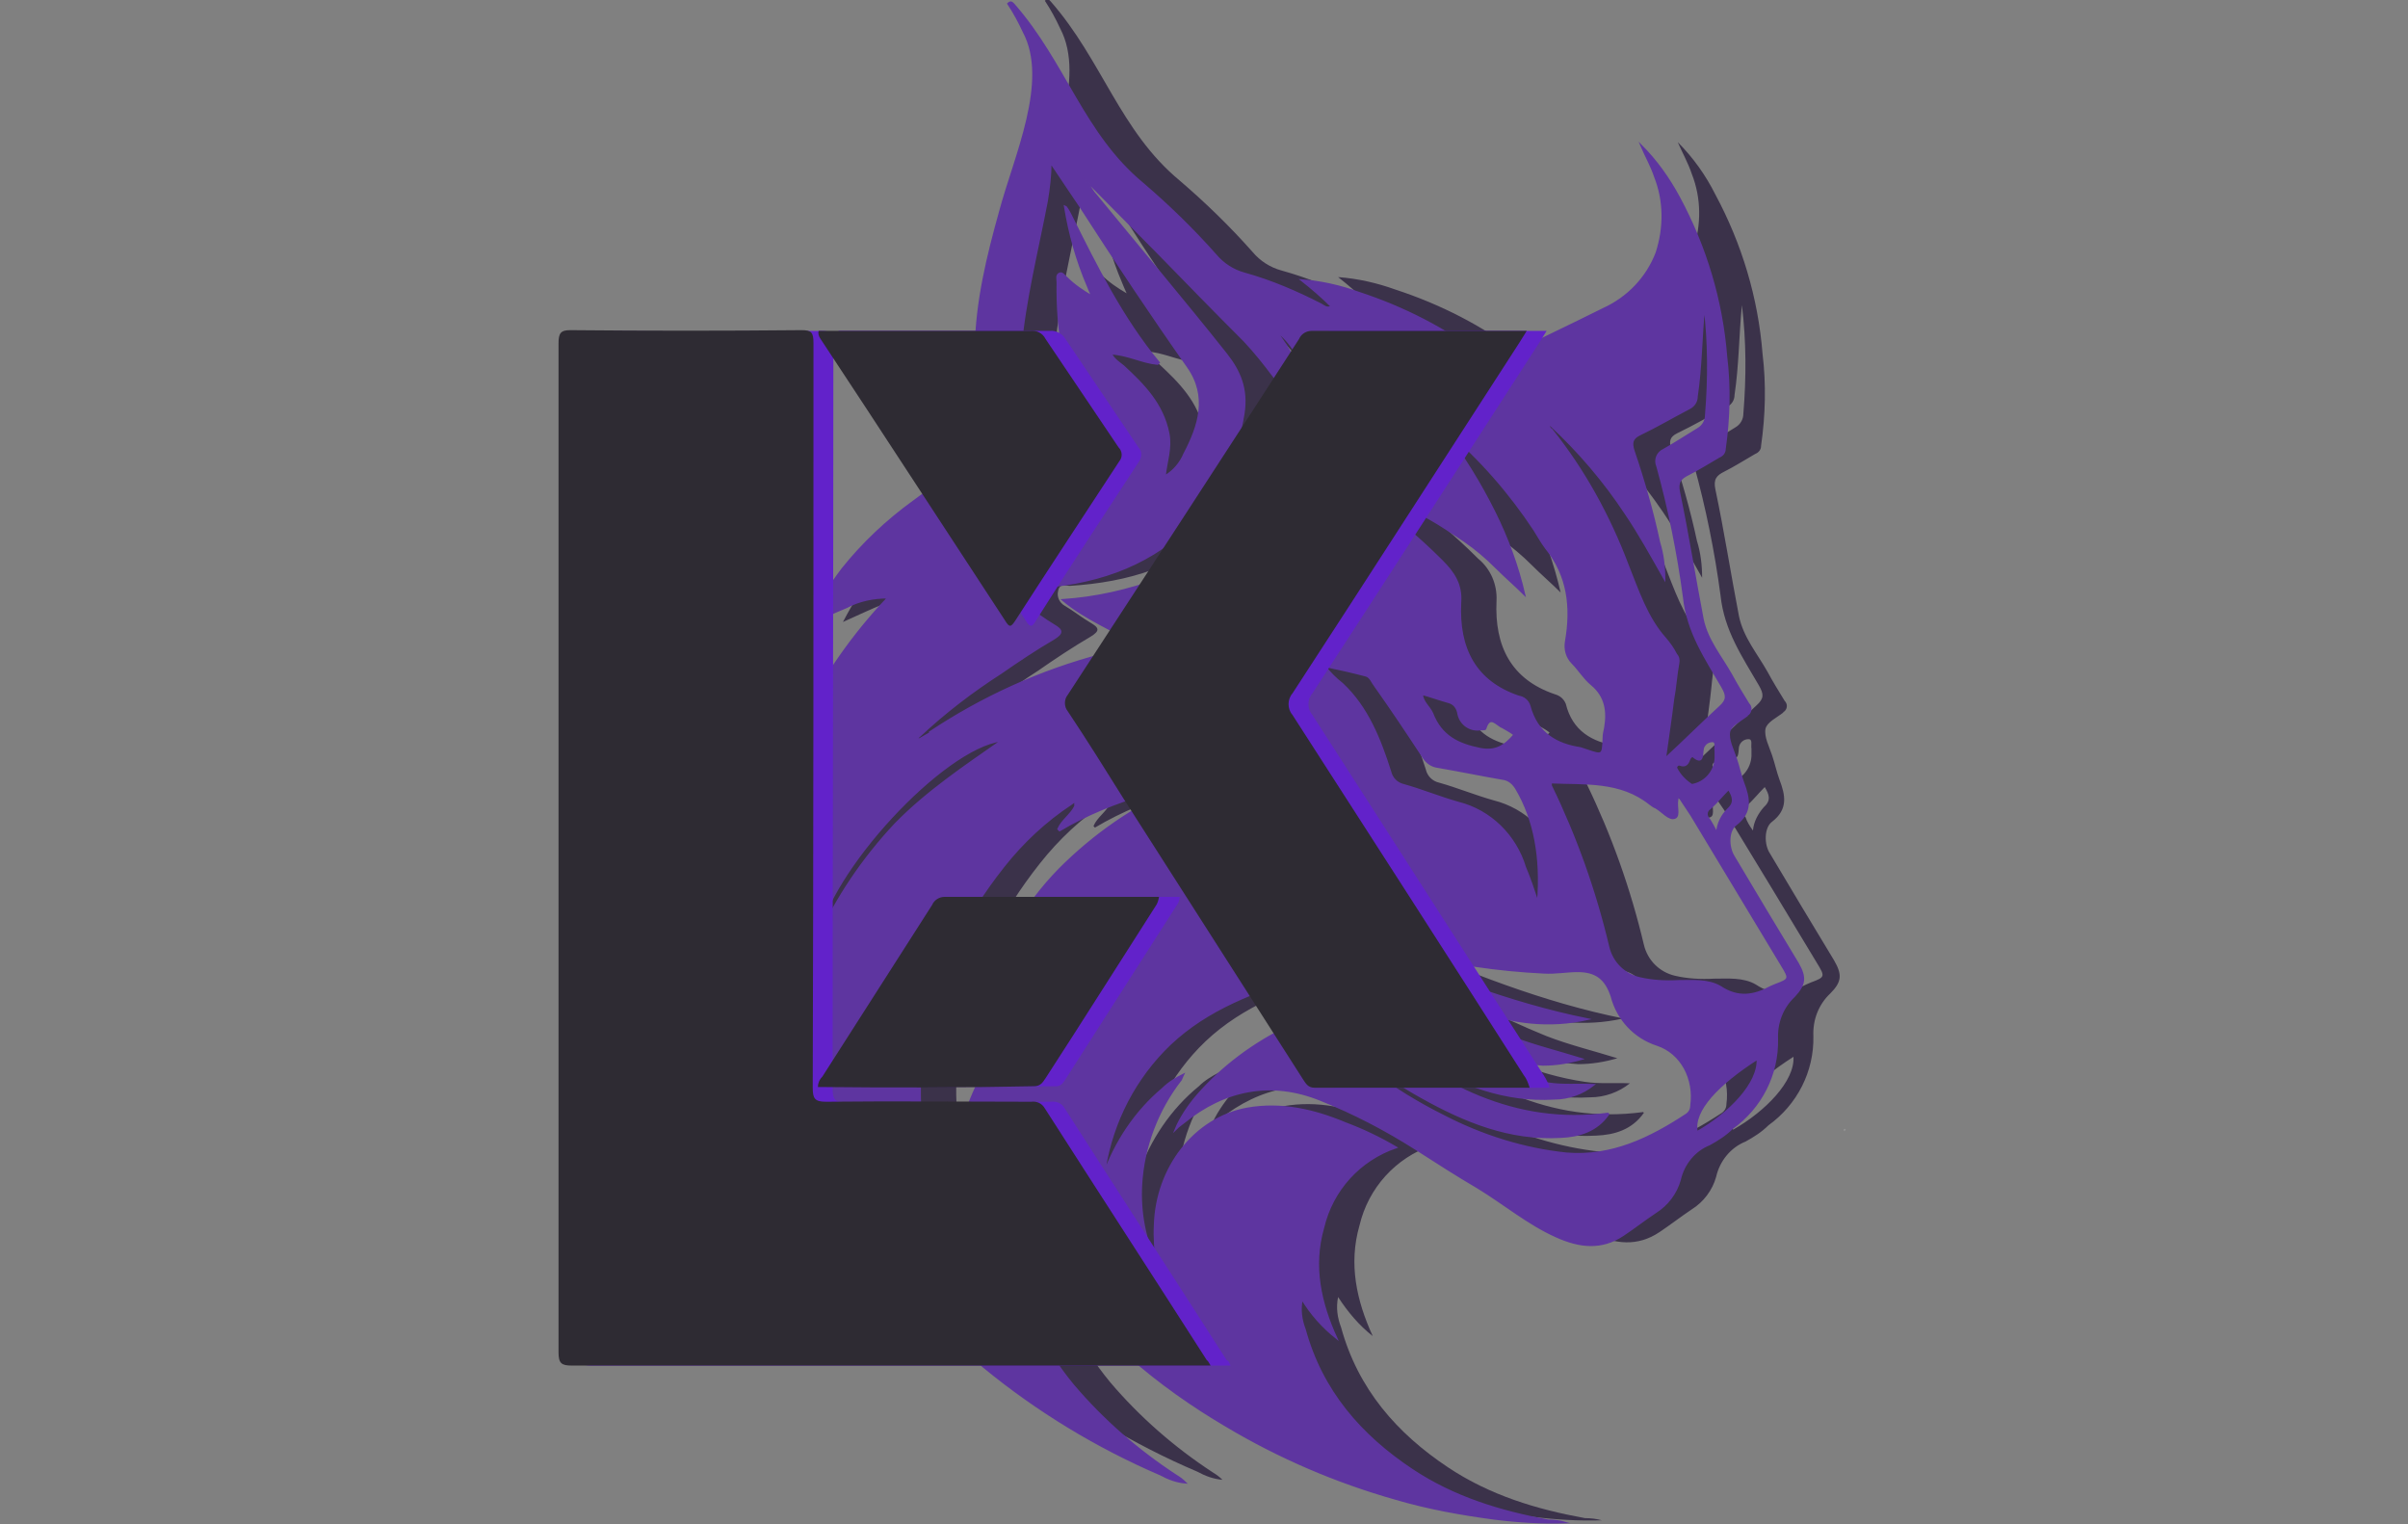 <?xml version="1.0" encoding="utf-8"?>
<!-- Generator: Adobe Illustrator 24.1.0, SVG Export Plug-In . SVG Version: 6.00 Build 0)  -->
<svg version="1.1" id="Camada_1" xmlns="http://www.w3.org/2000/svg" xmlns:xlink="http://www.w3.org/1999/xlink" x="0px" y="0px"
	 viewBox="0 0 326.8 206.8" style="enable-background:new 0 0 326.8 206.8;" xml:space="preserve">
<rect x="0" y="0" width="326.8" height="206.8" fill="#808080" stroke="none"/>
<style type="text/css">
	.st0{fill:#3B324A;}
	.st1{fill:#969696;}
	.st2{fill:#FCFCFC;}
	.st3{fill:#5E35A0;}
	.st4{fill:none;stroke:#5E35A0;stroke-width:0.22;stroke-miterlimit:10;}
	.st5{fill:#6222CA;}
	.st6{fill:#2E2B33;}
</style>
<path class="st0" d="M154.5,159.3c1.6-4.6,4.4-8.8,8.2-11.9c0.8-0.8,1.8-1.4,2.8-1.9l0,0c-0.1,0.2-0.2,0.5-0.3,0.7
	c-3.3,4.1-5.1,9.1-5.4,14.3c-0.2,3.7,0.5,7.3,2,10.6c-0.1-1.7-0.3-3.4-0.2-5.1c0.1-7.8,5.4-14.6,12.6-15.9c4.6-0.8,9,0.2,13.3,2
	c2.4,0.9,4.7,2,6.9,3.3c-5,1.7-8.7,5.8-9.9,10.9c-1.5,5.2-0.4,10.2,1.8,15c-1.9-1.5-3.4-3.3-4.7-5.3c-0.3,1.4-0.1,2.8,0.4,4.1
	c2.3,8.4,7.6,14.4,14.5,19c5.7,3.8,12,5.7,18.6,6.9c0.8,0,1.6,0.1,2.3,0.3c-3.2,0.1-6.4-0.1-9.6-0.5c-4.5-0.5-9-1.4-13.4-2.7
	c-8.1-2.3-15.8-5.6-23-9.9c-4.7-2.7-9-5.8-13.1-9.4c-3.2-2.7-6.1-5.8-8.6-9.1c-3-3.9-5.6-8.1-7.8-12.5c-0.1-0.1-0.2-0.2-0.5-0.4
	c-0.2,2.7,0,5.3,0.6,7.9c1.4,6.6,4.4,12.7,8.7,17.9c4,4.7,8.7,8.8,13.9,12.2c0.5,0.3,0.9,0.6,1.3,1c-1.2-0.1-2.3-0.5-3.4-1.1
	c-8.7-3.7-16.8-8.6-24.1-14.5c-7.5-6.2-13.4-14-17.1-23c-2-4.6-3.3-9.6-3.8-14.6c-0.3-2.5-0.5-5-0.8-7.8c-1.5,2.4-2.6,5.1-3.1,7.9
	c-0.8,2.7-1.1,5.6-1,8.4c-4.5-4.4-7.3-28.1-5.1-39.7c2.4-13.4,8.6-25.8,18-35.7c-2,0-3.9,0.4-5.7,1.3c-1.7,0.7-3.4,1.5-5.4,2.4
	c1.4-2.7,3-5.2,4.8-7.6c2.8-3.5,6-6.6,9.7-9.2c2.8-2.2,6-4,9.3-5.4c0.9-0.4,1.3-0.8,0.9-1.8c-1.6-4.3-1.8-8.9-1.8-13.5
	c0.1-6.4,1.6-12.5,3.3-18.6c2-7.5,6.8-17.7,3.3-24.4c-0.6-1.3-1.3-2.6-2.1-3.8c0.4-0.4,0.6-0.1,0.8,0.1c7,8,9.4,17.6,17.5,24.3
	c3.5,3,6.8,6.2,9.9,9.7c1,1.2,2.4,2.1,3.9,2.5c3.6,1,7.1,2.4,10.4,4.2c0.4,0.2,0.7,0.6,1.4,0.3c-1.3-1.3-2.7-2.5-4.1-3.6
	c2.7,0.2,5.3,0.8,7.8,1.7c6.1,2,11.8,4.9,16.9,8.8c0.7,0.6,1.7,0.7,2.4,0.2c4.6-2.3,9.3-4.5,13.9-6.8c3.3-1.5,5.9-4.2,7.2-7.6
	c1.1-3.4,1.1-7-0.2-10.3c-0.5-1.5-1.3-2.9-1.9-4.3c2.1,2.1,3.8,4.5,5.1,7.1c3.6,6.7,5.8,14,6.4,21.6c0.5,4.1,0.4,8.3-0.2,12.5
	c0,0.5-0.3,0.9-0.8,1.1c-1.4,0.8-2.8,1.7-4.2,2.4c-1,0.5-1.5,1-1.2,2.4c1.2,5.7,2.1,11.5,3.2,17.2c0.6,2.9,2.5,5.1,3.9,7.6
	c0.7,1.3,1.5,2.6,2.3,3.9c0.4,0.4,0.4,1,0,1.4c-0.1,0.1-0.2,0.1-0.2,0.2c-0.9,0.7-2.2,1.3-2.4,2.2c-0.2,1.1,0.5,2.4,0.9,3.6
	s0.6,2.2,1,3.3c0.8,2.1,1.2,4-1,5.7c-1.1,0.8-1.1,3.1-0.3,4.3c2.9,4.9,5.8,9.7,8.7,14.5c1.1,1.9,1.1,2.9-0.5,4.5
	c-1.6,1.5-2.4,3.6-2.3,5.8c0.1,4.8-2.2,9.3-6.1,12.1c-0.9,0.9-2,1.6-3.1,2.2c-2,0.8-3.5,2.6-4,4.8c-0.5,1.8-1.7,3.4-3.3,4.4
	c-1.5,1-2.9,2.1-4.4,3.1c-3,2-6,1.6-9.1,0.2c-3.8-1.7-7-4.4-10.6-6.6c-2.9-1.7-5.6-3.6-8.5-5.3c-4.1-2.6-8.3-4.8-12.8-6.6
	c-6.8-2.8-13.2-1.4-18.7,3c-0.4,0.3-0.8,0.6-1.2,1l0,0c0.7-1.7,1.8-3.3,3-4.7c3.4-3.9,7.6-7.1,12.3-9.3c2-1.2,4-2.2,6.1-3.1
	c-0.6-0.7-1.1-1.4-1.6-2.2c-1-1.7-2.1-1.7-3.8-1.1c-6.4,2.1-12.7,4.6-17.6,9.7c-4.5,4.7-7.3,10.7-8.1,17.1c-0.1,0.4,0,0.4-0.1,0.8
	S154.5,159.6,154.5,159.3 M214.5,56.7c-0.1-0.1-0.2-0.2-0.3-0.3c-0.6-12.9-0.1,0,0.1,0.2l0.3,0.3l0.3,0.3c0.1,0.1,0.2,0.3,0.3,0.4
	c0.1,0.2,0.2,0.4,0.4,0.5c4.3,5.5,7.8,11.7,10.2,18.3c1.4,3.5,2.6,7.2,5.1,10c0.6,0.7,1.1,1.4,1.5,2.2c0.3,0.3,0.4,0.8,0.3,1.2
	c-0.3,1.6-0.4,3.3-0.6,4.9c-0.3,2.5-0.7,5.1-1.1,8c2.7-2.5,5-4.8,7.4-7c1-0.9,1-1.5,0.3-2.7c-2.2-3.8-4.7-7.4-5.2-12.2
	c-0.8-6-2-11.9-3.6-17.7c-0.4-0.9,0.1-1.9,0.9-2.3c0,0,0,0,0.1,0c1.6-0.9,3.1-1.9,4.6-2.8c0.7-0.4,1.1-1.1,1.1-1.9
	c0.4-4.9,0.4-9.8-0.2-14.7c-0.4,4.1-0.4,8.2-1,12.2c0,0.7-0.4,1.3-1,1.6c-2.3,1.2-4.5,2.5-6.8,3.6c-1,0.5-1.1,1.1-0.8,2.1
	c1.4,4.1,2.6,8.3,3.5,12.5c0.5,1.6,0.7,3.3,0.7,5c-1.7-3-3.4-6.1-5.3-8.9c-3-4.4-6.4-8.4-10.4-12c-0.1-0.1-0.2-0.2-0.3-0.3l-0.4-0.3
	C214.3,56.6,214.7,57,214.5,56.7L214.5,56.7z M131,99.1c7.2-4.8,15.2-8.4,23.6-10.5c1.5-0.4,3.1-0.7,4.9-1.2
	c-3.5-2.2-7.1-3.5-10.3-6.2c4.5-0.3,9-1.4,13.2-3c8.1-3.3,14-9,16.9-17.8c1.3-3.3,0.7-7.1-1.6-9.8c-1.2-1.6-2.5-3.1-3.8-4.6
	c-3.9-3.9-7.7-7.8-11.6-11.8c-3.1-3.1-6.2-6.3-9.3-9.4l-0.3-0.3c-0.1,0-1.4-1.6-1.5-1.6c0,0.1,1.3,1.7,1.4,1.8l0.3,0.3
	c0.3,0.4,0.5,0.8,0.8,1.1c5.9,7.2,11.9,14.3,17.7,21.6c2,2.4,2.9,4.8,2.4,8.1c-1,6-3.2,11.3-7.5,15.4c-6,5.7-13.2,7.8-21.1,8.3
	c-0.6,0-1.4-0.4-1.6,0.7c-0.2,0.8,0.2,1.6,0.9,2c1.2,0.7,2.3,1.6,3.5,2.3s1.3,1.1,0,1.9c-2.4,1.4-4.8,3-7.1,4.6
	c-3.9,2.5-7.7,5.4-11.1,8.6c-0.2,0.2-1.2,0.9-0.1,0.3 M151.4,23c-0.1-0.1,0-0.4-0.2-0.1L151.4,23c0,0.2,0.1,0.3,0.3,0.3l0.1,0.5
	c0,0,0.1,0,0.1-0.1c0-0.2-0.1-0.3-0.3-0.4C151.6,23.3,151.5,23.2,151.4,23L151.4,23z M150.8,108.5c0.1-0.1,0.2-0.2,0.2-0.2
	c-0.1-0.2-0.2-0.1-0.3,0.1l-0.4,0.3c-3.5,2.3-6.6,5.2-9.2,8.5c-10.6,13.4-14,28.3-9.2,45.1c1,3.8,2.6,7.5,4.8,10.8
	c0.1,0.1,0.3,0.5,0.3,0.4c-0.1-0.2-0.1-0.3-0.1-0.5c-0.2-0.5-0.3-1-0.5-1.5c-3.1-8.6-2.8-16.9,1.2-25.1c3.8-7.7,9.7-13.2,16.7-17.6
	c1.3-0.8,2.7-1.6,4.1-2.4c-3.5,0.6-6.9,1.7-10.1,3.2c-3.4,1.5-6.6,3.3-9.7,5.4c1.7-6.6,5.2-12.6,10-17.5c4.6-4.6,10-8.4,16-11
	c-1.4,0.2-2.8,0.5-4.2,0.8c-4.1,1.2-8.1,2.8-11.8,5l-0.2-0.2c0.5-1.2,1.7-1.9,2.3-3.1L150.8,108.5z M200.3,57.4l0.2,0.1
	c0.1,0.1,0.2,0.3,0.3,0.4c0.1,0.1,0.1,0.3,0.2,0.4c2.6,3.4,4.8,7,6.7,10.8c1.9,3.6,3.2,7.4,4.1,11.3c-1.2-1.2-2.6-2.4-3.9-3.7
	c-1.3-1.3-2.7-2.5-4.3-3.6c-1.5-1-3.1-2.1-4.7-3s-3.3-1.7-4.9-2.5c-1.6-0.8-3.3-1.4-5-1.7c0.2,0.4,0.5,0.7,0.9,0.9
	c3.8,2.7,7.4,5.7,10.7,9c1.7,1.4,2.6,3.5,2.5,5.7c-0.3,6.2,2,10.7,7.9,12.7c0.7,0.2,1.2,0.6,1.5,1.3c0.9,3.7,3.6,5.2,6.9,5.7
	c0.3,0.1,0.6,0.2,0.9,0.3c2.1,0.7,2.1,0.7,2.2-1.6c0-0.5,0.1-0.9,0.2-1.4c0.4-2.3,0.1-4.3-1.8-5.9c-1-0.8-1.7-2-2.6-2.9
	c-0.8-0.8-1.2-1.9-0.9-3c0.8-4.6,0.3-8.8-2.7-12.6c-0.6-0.8-1.1-1.7-1.6-2.5c-3.3-5-7.3-9.6-11.9-13.6c-0.1-0.1-0.2-0.2-0.3-0.3
	c-0.1-0.1-0.2-0.2-0.4-0.3 M190.5,139.2c9.6,7.8,19.8,13.4,32.5,11.7l0.1,0.1c-1.6,2.3-4,3-6.5,3.1c-6.9,0.4-13-2.1-18.9-5.4
	c-2.7-1.5-5.2-3.2-7.8-4.9c-0.5-0.2-1-0.5-1.4-0.8c-0.3-0.2-0.4-0.3-0.7-0.3c0-0.2-0.4,0-0.6-0.1s0.4-0.4,0.4-0.3
	c0,0.2,0.2,0.3,0.4,0.3s0.3,0.3,0.5,0.5c0.7,0.1,0.5,0.3,1.2,1c0.4,0.4,0.8,0.8,1.3,1.1c3,2.3,6.3,4.3,9.7,6
	c5.2,2.7,10.9,4.5,16.7,5.1c6.1,0.5,11.3-2,16.3-5.3c0.4-0.3,0.6-0.7,0.6-1.2c0.5-3.6-1.3-7.1-4.6-8.2c-3.1-1-5.4-3.5-6.2-6.6
	c-0.8-2.4-2.1-3.4-4.6-3.4c-1.5,0-3,0.3-4.6,0.2c-6.1-0.3-12.2-1.1-18.2-2.6l-7.3-1.8c10.3,4.5,20.6,8.6,31.5,10.8
	c-10.7,2.4-19.5-2.9-28.6-7.4c2.8,2,5.7,3.8,8.8,5.4c3.1,1.7,6.2,3.1,9.4,4.4c3.1,1.2,6.4,2,9.6,3c-1.7,0.5-3.5,0.8-5.3,0.8
	c-5.9-0.4-11.6-2.1-16.7-5.1c-2.8-1.5-5.3-3.5-8-5.2c-0.6-0.4-1-0.8-1.4-1 M188.1,133c0.5,0.2,0.8,0.8,1.3,1.4
	c2.1,1.9,4.4,3.6,6.9,5c5.8,3.6,12,6.4,18.8,7.4c1.9,0.3,3.9,0.1,6.1,0.2c-1.5,1.2-3.4,1.9-5.4,1.9c-6.6,0.4-12.5-1.9-18.1-5.1
	c-2.4-1.4-4.7-3-7.1-4.6c-0.4-0.3-0.9-0.7-1-0.9c-0.1-0.2-0.3-0.4-0.6-0.3c0,0,0,0-0.1,0 M115.4,128c0.1-0.1-0.5-0.3-0.5-0.4
	s0.6,0,0.5,0L115.4,128l-0.2,0.3l-0.3-0.3C114.8,127.8,115.3,128.1,115.4,128z M182.2,61.3c2.1-4.5,0.3-12.8-3.5-16.2
	c-0.8-0.7-0.1,0.3,0,0.4C182,50.1,183.3,55.8,182.2,61.3L182.2,61.3L182.2,61.3z M197.8,93.9C197.7,93.9,197.8,93.9,197.8,93.9
	S197.8,93.8,197.8,93.9c0.1,1.1,1,1.7,1.4,2.6c1.2,3.1,3.5,4.2,6.5,4.8c2.1,0.4,3.3-0.4,4.6-1.9c-0.5-0.4-1.1-0.7-1.6-1
	c-0.8-0.3-1.7-1.8-2.4,0.2c0,0.1-0.5,0.1-0.7,0.1c-1.4,0.2-2.7-0.7-3-2.1c-0.1-0.7-0.6-1.4-1.3-1.6
	C200.1,94.6,198.9,94.2,197.8,93.9L197.8,93.9z M149.5,27.8c0.3,0.4,0.5,0.8,0.7,1.2c3.4,6.8,6.9,13.9,11.9,19.9l-0.2,0.2
	c-2.1-0.2-4.1-1.3-6.3-1.4l-0.3-0.2l-0.1,0.1l0.4,0.1c0.4,0.8,1.1,1.2,1.7,1.7c2.7,2.5,5.3,5.1,6.1,9.1c0.4,2-0.3,3.9-0.5,5.8
	l-0.2,0.1c0,0,0.1,0,0.1,0c0,0,0-0.1,0.1-0.1c1.2-0.7,2.1-1.8,2.6-3c2-3.8,3.3-7.8,0.5-11.8c-5-7.1-9.8-14.3-14.5-21.7
	c-1.3-1.9-2.6-3.9-4.1-6.1c-0.1,1.7-0.2,3.4-0.6,5.2c-1.3,6.8-3,13.4-3.6,20.3c-0.5,5.3-0.1,10.4,2.4,15.1c1.3,2.4,3.4,3,5.7,3.5
	c-2.7-3-4.8-6.2-4.7-10.7c1.9,1.1,3.7,2.2,5.9,2.5c-0.2-0.4-0.2-0.6-0.3-0.8c-3.1-5.9-4.1-12.3-4-18.9c0-0.4-0.2-1,0.3-1.2
	c0.4-0.2,0.7,0.4,1,0.6c1,1,2.2,1.8,3.4,2.5c-0.3-0.7-0.5-1.1-0.6-1.4c-1.5-3.5-2.5-7.1-3.1-10.9L149.5,27.8z M215.3,105.9
	c0,0.3,0,0.4,0,0.4c3.4,7,6,14.3,7.8,21.9c0.5,2.1,2.1,3.7,4.2,4.2c1.7,0.4,3.5,0.5,5.3,0.4c1.9,0,4-0.2,5.7,0.8
	c2.4,1.6,4.6,1.2,6.8,0c0.2-0.1,0.5-0.2,0.7-0.3c1.9-0.7,1.9-0.8,0.8-2.6c-4.1-6.8-8.2-13.6-12.3-20.3c-0.5-0.8-1.1-1.6-1.7-2.5
	c-0.5,1.2,0.3,2.7-0.5,3s-1.7-0.9-2.6-1.4c-0.3-0.1-0.5-0.3-0.8-0.5C224.8,105.6,220,106.1,215.3,105.9L215.3,105.9z M213.5,122.2
	c0.5-6.1-0.5-11.2-2.9-15.3c-0.4-0.7-1.1-1.3-1.9-1.4c-2.9-0.5-5.8-1.1-8.7-1.6c-0.9-0.1-1.6-0.6-2.1-1.4c-2.1-3.2-4.3-6.4-6.5-9.7
	c-0.3-0.5-0.6-1.2-1.2-1.4c-1.9-0.5-3.7-0.9-5.6-1.3c0.7,0.9,1.5,1.7,2.4,2.4c3.4,3.2,5.1,7.5,6.5,11.9c0.2,0.9,0.9,1.6,1.8,1.8
	c2.5,0.7,4.9,1.7,7.4,2.4c4.4,1.1,7.8,4.5,9.1,8.8L213.5,122.2z M176.9,106.2c1.6,0.9,3.5,1.5,5.3,1.7c-7.6-5.1-10.7-12-8.5-21.4
	c-3.8,5.3-4.1,13-1,19.4c2.6,5.4,9.8,11.8,13.3,11.8C181.1,113.3,178.3,109.9,176.9,106.2L176.9,106.2z M140.8,100.3
	c-7.9,1-23.5,17.9-25,27.1c2.6-5.8,6.2-11.1,10.6-15.8C130.7,107.1,135.7,103.7,140.8,100.3L140.8,100.3z M235.2,153.3
	c4.4-2.5,8.4-6.6,8.2-9.9C238.1,146.8,234.6,150.4,235.2,153.3L235.2,153.3z M237.7,102.6c0-0.3,0-0.7,0-1c-0.1-0.5,0.2-1.3-0.4-1.3
	c-0.7,0-1.2,0.5-1.3,1.1c-0.1,0.9,0,2.1-1.4,0.9c-0.2,0.1-0.3,0.2-0.4,0.4c-0.2,0.6-0.5,1.1-1.3,0.8c-0.3-0.1-0.5,0.1-0.5,0.4
	c0.5,1,1.2,1.7,2.1,2.3C236.3,105.9,237.6,104.4,237.7,102.6L237.7,102.6z M237.9,112.7c0.1-1.2,0.7-2.3,1.5-3.2
	c1-0.9,0.7-1.7,0.1-2.7c-0.9,0.9-1.6,1.8-2.5,2.6c-0.5,0.3-0.6,0.9-0.2,1.4c0,0,0.1,0.1,0.1,0.1C237.1,111.5,237.4,112,237.9,112.7
	L237.9,112.7z M159.2,125.9c0,0-0.3,0.4-0.3,0.4s0-0.4-0.1-0.4s0.1,0.1,0.1,0.1C159,126,159.1,126,159.2,125.9z"/>
<path class="st1" d="M192.7,148l0.1-0.1L192.7,148L192.7,148z"/>
<path class="st2" d="M182.9,50.1l-0.4-0.1l0.1-0.1L182.9,50.1L182.9,50.1"/>
<path class="st2" d="M190.2,66.6c0,0,0,0.1-0.1,0.1c0,0-0.1,0-0.1,0L190.2,66.6L190.2,66.6"/>
<polyline class="st2" points="209.4,63.8 209.4,63.8 209.4,63.8 209.4,63.8 "/>
<path class="st1" d="M250.2,153.3c0.1-0.1,0.2-0.2,0.3,0l-0.2,0.2L250.2,153.3"/>
<path class="st1" d="M175.7,114.7l-0.4,0.3l-0.1-0.1l0.3-0.4L175.7,114.7"/>
<path class="st1" d="M175.3,114.9c-0.1,0.1-0.2,0.3-0.3,0.1c0,0,0.1-0.1,0.2-0.2L175.3,114.9"/>
<path class="st1" d="M189.3,51.3c0.1,0.1,0.2,0.2,0.2,0.2s-0.2,0.1-0.4,0L189.3,51.3"/>
<path class="st3" d="M149.7,159.6c1.6-4.6,4.4-8.8,8.1-11.9c0.8-0.8,1.8-1.4,2.8-1.9l0,0c-0.1,0.2-0.2,0.5-0.3,0.7
	c-3.2,4.1-5.1,9.1-5.4,14.3c-0.2,3.7,0.5,7.3,2,10.6c-0.1-1.7-0.3-3.4-0.2-5.1c0.2-7.8,5.4-14.6,12.6-15.9c4.6-0.8,9,0.2,13.3,2
	c2.4,0.9,4.7,2,6.9,3.3c-5,1.7-8.7,5.8-9.9,10.9c-1.5,5.2-0.4,10.2,1.8,15c-1.9-1.5-3.5-3.3-4.7-5.3c-0.3,1.4-0.1,2.8,0.4,4.1
	c2.3,8.4,7.6,14.4,14.5,19c5.7,3.8,12,5.7,18.5,6.9c0.8,0,1.6,0.1,2.3,0.3c-3.2,0.1-6.4-0.1-9.6-0.5c-4.5-0.6-9-1.4-13.4-2.7
	c-8.1-2.3-15.8-5.6-23-9.9c-4.6-2.7-9-5.8-13.1-9.4c-3.2-2.8-6.1-5.8-8.7-9.1c-3-3.9-5.5-8-7.7-12.4c-0.1-0.1-0.2-0.2-0.5-0.4
	c-0.2,2.7,0,5.3,0.6,7.9c1.4,6.6,4.4,12.7,8.7,17.9c4,4.7,8.7,8.8,13.9,12.2c0.5,0.3,0.9,0.6,1.3,1c-1.2-0.1-2.3-0.5-3.4-1.1
	c-8.6-3.7-16.7-8.6-24-14.6c-7.5-6.2-13.4-14.1-17.1-23c-2-4.6-3.3-9.5-3.9-14.5c-0.3-2.5-0.5-5-0.8-7.8c-1.5,2.4-2.6,5.1-3.1,7.9
	c-0.8,2.7-1.1,5.6-1,8.4c-4.5-4.4-7.3-28.1-5.1-39.7c2.4-13.4,8.6-25.8,18-35.7c-2,0-3.9,0.4-5.6,1.3c-1.7,0.7-3.4,1.5-5.4,2.4
	c1.4-2.7,3-5.2,4.8-7.6c2.8-3.5,6.1-6.6,9.7-9.2c2.9-2.2,6-4,9.3-5.4c0.9-0.4,1.3-0.8,0.9-1.8c-1.6-4.3-1.8-8.9-1.8-13.5
	c0.1-6.4,1.6-12.5,3.3-18.6c2-7.5,6.8-17.7,3.2-24.4c-0.6-1.3-1.3-2.6-2.1-3.8c0.4-0.4,0.6-0.1,0.8,0.1c7,8,9.4,17.6,17.5,24.3
	c3.5,3,6.8,6.2,9.9,9.7c1,1.2,2.4,2.1,3.9,2.5c3.6,1,7.1,2.5,10.4,4.2c0.4,0.2,0.7,0.6,1.4,0.3c-1.3-1.3-2.7-2.5-4.1-3.6
	c2.7,0.2,5.3,0.8,7.8,1.7c6.1,2,11.8,4.9,16.9,8.8c0.7,0.6,1.7,0.7,2.4,0.2c4.6-2.3,9.3-4.5,13.9-6.8c3.3-1.5,5.9-4.2,7.2-7.6
	c1.1-3.4,1.1-7-0.2-10.3c-0.5-1.5-1.3-2.9-1.9-4.3c2.1,2.1,3.8,4.5,5.2,7.1c3.6,6.7,5.8,14,6.4,21.6c0.5,4.1,0.4,8.3-0.2,12.5
	c0,0.5-0.3,0.9-0.8,1.1c-1.4,0.8-2.8,1.7-4.2,2.4c-1,0.5-1.5,1-1.2,2.4c1.2,5.7,2.1,11.5,3.2,17.2c0.6,2.9,2.5,5.1,3.9,7.6
	c0.7,1.3,1.5,2.6,2.3,3.9c0.4,0.4,0.4,1,0,1.4c-0.1,0.1-0.2,0.1-0.2,0.2c-0.9,0.7-2.2,1.3-2.4,2.2c-0.2,1.1,0.5,2.4,0.9,3.6
	s0.6,2.2,1,3.3c0.8,2.1,1.2,4-1,5.7c-1.1,0.8-1.1,3-0.3,4.3c2.9,4.9,5.8,9.7,8.7,14.5c1.1,1.9,1,2.9-0.5,4.5
	c-1.6,1.5-2.4,3.6-2.3,5.8c0.1,4.8-2.2,9.3-6.1,12.1c-0.9,0.9-2,1.6-3.1,2.2c-2,0.8-3.5,2.6-4,4.8c-0.5,1.8-1.7,3.4-3.3,4.4
	c-1.5,1-2.9,2.1-4.4,3.1c-3,2-6,1.6-9.1,0.2c-3.8-1.7-7-4.4-10.6-6.6c-2.9-1.7-5.7-3.5-8.5-5.3c-4.1-2.6-8.3-4.8-12.8-6.6
	c-6.8-2.8-13.2-1.4-18.6,3c-0.8,0.6-0.8,0.6-1.2,1l0,0c0.7-1.7,1.8-3.3,3-4.7c3.4-3.9,7.6-7,12.3-9.3c2-1.2,4-2.2,6.1-3.1
	c-0.6-0.7-1.1-1.4-1.6-2.2c-1-1.7-2.1-1.7-3.8-1.1c-6.4,2.1-12.7,4.6-17.6,9.7c-4.5,4.7-7.3,10.7-8.1,17.1c-0.1,0.4,0,0.4-0.1,0.8
	S149.5,159.9,149.7,159.6z M209.5,56.9c-0.1-0.1-0.2-0.2-0.3-0.3c-0.6-12.9-0.1,0,0.1,0.2l0.3,0.3c0.1,0.1,0.2,0.2,0.3,0.3l0.3,0.4
	c0.1,0.2,0.2,0.4,0.4,0.5c4.4,5.5,7.8,11.7,10.3,18.3c1.4,3.5,2.6,7.2,5.1,10c0.6,0.7,1.1,1.4,1.5,2.2c0.3,0.3,0.4,0.8,0.3,1.2
	c-0.3,1.6-0.4,3.3-0.7,4.9c-0.3,2.5-0.7,5.1-1.1,8c2.7-2.5,5-4.8,7.4-7c1-0.9,1-1.5,0.3-2.7c-2.2-3.8-4.7-7.4-5.2-12.2
	c-0.8-6-2-11.9-3.6-17.7c-0.4-0.9,0-1.9,0.9-2.3c0,0,0,0,0,0c1.6-0.9,3.1-1.9,4.6-2.8c0.7-0.4,1.1-1.1,1.1-1.9
	c0.4-4.9,0.4-9.8-0.2-14.7c-0.4,4.1-0.4,8.2-1,12.2c0,0.7-0.4,1.3-1,1.6c-2.3,1.2-4.5,2.5-6.8,3.6c-1,0.5-1.1,1.1-0.8,2.1
	c1.4,4.1,2.6,8.3,3.5,12.5c0.5,1.6,0.7,3.3,0.7,5c-1.7-3-3.4-6.1-5.3-8.9c-2.9-4.4-6.4-8.5-10.3-12.1c-0.1-0.1-0.2-0.2-0.3-0.3
	l-0.4-0.3C209.4,56.9,209.8,57.2,209.5,56.9L209.5,56.9z M126.1,99.4c7.2-4.8,15.1-8.4,23.5-10.6c1.5-0.4,3.1-0.7,4.9-1.2
	c-3.5-2.2-7.1-3.5-10.3-6.2c4.5-0.3,9-1.3,13.2-2.9c8.1-3.4,14-9,16.9-17.8c1.3-3.3,0.7-7.1-1.6-9.8c-1.2-1.6-2.4-3.1-3.8-4.6
	c-3.9-3.9-7.7-7.8-11.6-11.8c-3.1-3.1-6.2-6.3-9.3-9.4l-0.3-0.3c-0.1,0-1.4-1.6-1.5-1.6c0.1,0.1,1.3,1.7,1.4,1.8l0.3,0.3
	c0.3,0.4,0.5,0.8,0.8,1.1c5.9,7.2,11.9,14.3,17.7,21.6c1.9,2.4,2.9,4.8,2.4,8.1c-1,6-3.2,11.3-7.5,15.4c-6,5.7-13.2,7.8-21.1,8.3
	c-0.6,0-1.4-0.4-1.6,0.7c-0.2,0.8,0.2,1.6,0.9,2c1.2,0.7,2.3,1.6,3.5,2.3s1.3,1.1,0,1.9c-2.4,1.4-4.8,3-7.1,4.6
	c-3.9,2.5-7.7,5.4-11.1,8.6c-0.2,0.2-1.2,0.9-0.1,0.3 M146.5,23.4c0-0.1,0-0.4-0.2-0.1L146.5,23.4c0,0.2,0.1,0.3,0.3,0.3l0.1,0.5
	c0,0,0.1,0,0.1-0.1c0-0.2-0.1-0.4-0.3-0.4c0,0,0,0,0,0L146.5,23.4z M145.9,108.9c0.1-0.1,0.2-0.2,0.2-0.2c-0.1-0.2-0.2-0.1-0.3,0.1
	l-0.4,0.3c-3.5,2.3-6.6,5.2-9.2,8.5c-10.6,13.4-14,28.3-9.2,45.1c1,3.8,2.6,7.5,4.8,10.8c0.1,0.1,0.3,0.6,0.3,0.4
	c-0.1-0.2-0.1-0.3-0.1-0.5c-0.2-0.5-0.3-1-0.4-1.5c-3.1-8.6-2.8-17,1.2-25.1c3.8-7.7,9.7-13.2,16.7-17.6c1.3-0.8,2.7-1.6,4-2.4
	c-3.5,0.6-6.9,1.7-10.1,3.2c-3.3,1.5-6.5,3.4-9.6,5.4c1.7-6.6,5.2-12.6,10-17.5c4.6-4.6,10-8.4,16-11c-1.4,0.2-2.8,0.5-4.2,0.8
	c-4.1,1.2-8.1,2.8-11.8,5l-0.2-0.2c0.5-1.2,1.7-1.9,2.3-3.1L145.9,108.9z M195.4,57.7l0.2,0.1c0.1,0.1,0.2,0.3,0.3,0.4
	s0.1,0.3,0.2,0.4c2.6,3.4,4.8,7,6.7,10.8c1.8,3.6,3.2,7.4,4.1,11.3c-1.2-1.2-2.6-2.4-3.9-3.7c-1.3-1.3-2.7-2.5-4.3-3.6
	c-1.5-1-3.1-2.1-4.7-3s-3.3-1.7-4.9-2.5c-1.6-0.8-3.3-1.4-5-1.7c0.2,0.4,0.5,0.7,0.9,0.9c3.8,2.7,7.4,5.7,10.7,9
	c1.6,1.6,2.7,3.2,2.5,5.7c-0.3,6.2,2,10.7,7.9,12.7c0.7,0.1,1.3,0.6,1.5,1.3c1,3.7,3.6,5.2,6.9,5.7c0.3,0.1,0.6,0.2,0.9,0.3
	c2.1,0.7,2.1,0.7,2.2-1.6c0-0.5,0.1-1,0.2-1.4c0.4-2.3,0.1-4.3-1.8-5.9c-1-0.8-1.7-2-2.6-2.9c-0.8-0.8-1.1-1.9-0.9-3
	c0.8-4.6,0.3-8.9-2.7-12.6c-0.6-0.8-1.1-1.7-1.6-2.5c-3.3-5-7.3-9.6-11.9-13.5l-0.3-0.3c-0.1-0.1-0.2-0.2-0.4-0.3 M185.7,139.4
	c9.6,7.8,19.8,13.4,32.5,11.7l0.1,0.1c-1.6,2.3-4,3-6.5,3.1c-6.9,0.4-13-2.1-18.9-5.4c-2.7-1.5-5.2-3.2-7.8-4.9
	c-0.5-0.2-1-0.5-1.4-0.8c-0.3-0.2-0.4-0.3-0.7-0.3c0-0.2-0.4,0-0.6-0.1c0.1-0.1,0.3-0.2,0.4-0.3c0,0.2,0.2,0.3,0.4,0.3
	s0.3,0.3,0.5,0.5c0.7,0.1,0.5,0.2,1.2,1c0.4,0.4,0.8,0.8,1.3,1.1c3,2.3,6.3,4.3,9.7,6c5.2,2.7,10.9,4.5,16.7,5.1
	c6.1,0.5,11.3-2,16.3-5.3c0.4-0.3,0.6-0.7,0.6-1.2c0.5-3.6-1.3-7.1-4.6-8.2c-3.1-1-5.4-3.5-6.2-6.6c-0.8-2.4-2.1-3.4-4.6-3.4
	c-1.5,0-3,0.3-4.6,0.2c-6.2-0.3-12.3-1.2-18.2-2.7l-7.3-1.8c10.3,4.5,20.6,8.6,31.5,10.8c-10.7,2.4-19.5-2.9-28.6-7.4
	c2.8,2,5.7,3.8,8.8,5.4c3.1,1.7,6.2,3.1,9.4,4.4c3.1,1.2,6.4,2,9.6,3c-1.7,0.5-3.5,0.8-5.3,0.8c-5.9-0.4-11.6-2.1-16.7-5.1
	c-2.8-1.5-5.3-3.5-8-5.2c-0.6-0.4-1-0.8-1.4-1 M183.3,133.2c0.5,0.2,0.8,0.8,1.3,1.4c2.1,1.9,4.4,3.6,6.8,5c5.8,3.6,12,6.4,18.8,7.4
	c1.9,0.3,3.9,0.1,6.1,0.2c-1.5,1.2-3.4,1.9-5.4,1.9c-6.6,0.4-12.5-1.9-18.1-5.1c-2.4-1.4-4.7-3-7.1-4.6c-0.4-0.3-0.9-0.7-1-0.9
	c-0.1-0.2-0.3-0.4-0.6-0.3c0,0,0,0-0.1,0 M110.6,128.4c0.1-0.1-0.5-0.3-0.5-0.4c0.1-0.1,0.6,0,0.5,0L110.6,128.4l-0.2,0.3l-0.3-0.3
	C110,128.1,110.5,128.4,110.6,128.4L110.6,128.4z M177.4,61.7c2.1-4.5,0.3-12.8-3.5-16.2c-0.8-0.7-0.1,0.3,0,0.4
	C177.2,50.5,178.5,56.2,177.4,61.7L177.4,61.7L177.4,61.7z M193,94.2C192.9,94.2,193,94.2,193,94.2S193,94.2,193,94.2
	c0.1,1.1,1,1.7,1.4,2.6c1.2,3.1,3.5,4.2,6.5,4.8c2.1,0.4,3.3-0.4,4.6-1.9c-0.5-0.4-1.1-0.7-1.6-1c-0.8-0.3-1.7-1.8-2.3,0.2
	c0,0.1-0.5,0.1-0.7,0.1c-1.4,0.2-2.7-0.7-3-2.1c-0.1-0.7-0.5-1.4-1.3-1.6C195.2,94.9,194.1,94.5,193,94.2L193,94.2z M144.7,28.1
	c0.3,0.4,0.5,0.8,0.7,1.2c3.4,6.8,6.9,13.9,11.9,19.9l-0.2,0.2c-2.1-0.2-4.1-1.3-6.3-1.4l-0.3-0.2l-0.1,0.1l0.4,0.1
	c0.4,0.8,1.1,1.2,1.7,1.7c2.7,2.5,5.3,5.1,6.1,9.1c0.4,2-0.3,3.9-0.5,5.8l-0.2,0.1c0,0,0.1,0,0.1,0c0,0,0-0.1,0.1-0.1
	c1.2-0.7,2.1-1.8,2.6-3c2-3.8,3.3-7.8,0.5-11.8c-5-7.1-9.8-14.3-14.5-21.6c-1.3-1.9-2.6-3.9-4.1-6.1c0,1.7-0.2,3.4-0.5,5.2
	c-1.3,6.8-3,13.4-3.6,20.3c-0.5,5.3-0.1,10.4,2.4,15.1c1.3,2.4,3.4,3,5.7,3.5c-2.7-3-4.8-6.2-4.7-10.7c1.9,1.1,3.7,2.2,5.9,2.5
	c-0.2-0.4-0.2-0.6-0.3-0.8c-3.1-5.9-4.1-12.3-4-18.9c0-0.4-0.2-1,0.3-1.2c0.4-0.2,0.7,0.4,1,0.6c1,1,2.2,1.8,3.4,2.5
	c-0.3-0.7-0.5-1.1-0.6-1.4c-1.5-3.5-2.5-7.1-3.1-10.8L144.7,28.1z M210.5,106.2c0,0.3,0,0.4,0,0.4c3.4,7,6,14.3,7.8,21.9
	c0.5,2.1,2.1,3.7,4.2,4.2c1.7,0.4,3.5,0.5,5.3,0.4c1.9,0,4-0.2,5.7,0.8c2.4,1.6,4.6,1.2,6.8,0c0.2-0.1,0.5-0.2,0.7-0.3
	c1.9-0.7,1.9-0.8,0.8-2.6c-4.1-6.8-8.2-13.6-12.3-20.4c-0.5-0.8-1.1-1.6-1.7-2.6c-0.5,1.2,0.3,2.7-0.5,3s-1.7-0.9-2.6-1.4
	c-0.3-0.1-0.5-0.3-0.8-0.5C219.9,105.9,215.1,106.4,210.5,106.2L210.5,106.2z M208.7,122.4c0.5-6.1-0.5-11.2-2.9-15.3
	c-0.4-0.7-1-1.3-1.9-1.4c-2.9-0.5-5.8-1.1-8.7-1.6c-0.9-0.1-1.6-0.6-2.1-1.4c-2.1-3.2-4.3-6.5-6.5-9.6c-0.4-0.5-0.6-1.2-1.2-1.4
	c-1.9-0.5-3.7-0.9-5.6-1.3c0.7,0.9,1.5,1.7,2.4,2.4c3.4,3.2,5.1,7.5,6.5,11.9c0.2,0.9,0.9,1.6,1.8,1.8c2.5,0.7,4.9,1.7,7.4,2.4
	c4.4,1.1,7.8,4.5,9.1,8.8C207.6,119.1,208.1,120.6,208.7,122.4z M172,106.4c1.6,0.9,3.5,1.5,5.3,1.7c-7.6-5.1-10.7-12-8.5-21.4
	c-3.8,5.3-4.1,13-1,19.4c2.6,5.4,9.8,11.8,13.3,11.8C176.2,113.6,173.4,110.1,172,106.4L172,106.4z M135.9,100.5
	c-7.9,1-23.5,17.8-25,27.1c2.6-5.8,6.2-11.1,10.6-15.8C125.8,107.4,130.9,104,135.9,100.5L135.9,100.5z M230.3,153.6
	c4.4-2.5,8.4-6.6,8.2-9.9C233.2,147.1,229.7,150.7,230.3,153.6L230.3,153.6z M232.8,102.9c0-0.3,0-0.7,0-1c-0.1-0.5,0.2-1.3-0.4-1.3
	c-0.7,0-1.2,0.5-1.3,1.1c-0.1,0.9,0,2.1-1.4,0.9c-0.2,0.1-0.3,0.2-0.4,0.4c-0.2,0.6-0.5,1.1-1.3,0.8c-0.2-0.1-0.5,0.1-0.5,0.4
	c0.5,1,1.2,1.7,2.1,2.3C231.4,106.2,232.7,104.7,232.8,102.9L232.8,102.9z M233,113c0.1-1.2,0.6-2.3,1.5-3.2c1-0.9,0.7-1.7,0.1-2.7
	c-0.9,0.9-1.6,1.8-2.5,2.6c-0.5,0.3-0.6,0.9-0.2,1.4c0,0,0.1,0.1,0.1,0.1C232.3,111.7,232.6,112.2,233,113L233,113z M154.3,126.2
	c0,0-0.3,0.4-0.3,0.4s0-0.4,0-0.4s0.1,0.1,0.1,0.1C154.1,126.3,154.2,126.3,154.3,126.2L154.3,126.2z"/>
<path class="st4" d="M149.7,159.6c1.6-4.6,4.4-8.8,8.1-11.9c0.8-0.8,1.8-1.4,2.8-1.9l0,0c-0.1,0.2-0.2,0.5-0.3,0.7
	c-3.2,4.1-5.1,9.1-5.4,14.3c-0.2,3.7,0.5,7.3,2,10.6c-0.1-1.7-0.3-3.4-0.2-5.1c0.2-7.8,5.4-14.6,12.6-15.9c4.6-0.8,9,0.2,13.3,2
	c2.4,0.9,4.7,2,6.9,3.3c-5,1.7-8.7,5.8-9.9,10.9c-1.5,5.2-0.4,10.2,1.8,15c-1.9-1.5-3.5-3.3-4.7-5.3c-0.3,1.4-0.1,2.8,0.4,4.1
	c2.3,8.4,7.6,14.4,14.5,19c5.7,3.8,12,5.7,18.5,6.9c0.8,0,1.6,0.1,2.3,0.3c-3.2,0.1-6.4-0.1-9.6-0.5c-4.5-0.6-9-1.4-13.4-2.7
	c-8.1-2.3-15.8-5.6-23-9.9c-4.6-2.7-9-5.8-13.1-9.4c-3.2-2.8-6.1-5.8-8.7-9.1c-3-3.9-5.5-8-7.7-12.4c-0.1-0.1-0.2-0.2-0.5-0.4
	c-0.2,2.7,0,5.3,0.6,7.9c1.4,6.6,4.4,12.7,8.7,17.9c4,4.7,8.7,8.8,13.9,12.2c0.5,0.3,0.9,0.6,1.3,1c-1.2-0.1-2.3-0.5-3.4-1.1
	c-8.6-3.7-16.7-8.6-24-14.6c-7.5-6.2-13.4-14.1-17.1-23c-2-4.6-3.3-9.5-3.9-14.5c-0.3-2.5-0.5-5-0.8-7.8c-1.5,2.4-2.6,5.1-3.1,7.9
	c-0.8,2.7-1.1,5.6-1,8.4c-4.5-4.4-7.3-28.1-5.1-39.7c2.4-13.4,8.6-25.8,18-35.7c-2,0-3.9,0.4-5.6,1.3c-1.7,0.7-3.4,1.5-5.4,2.4
	c1.4-2.7,3-5.2,4.8-7.6c2.8-3.5,6.1-6.6,9.7-9.2c2.9-2.2,6-4,9.3-5.4c0.9-0.4,1.3-0.8,0.9-1.8c-1.6-4.3-1.8-8.9-1.8-13.5
	c0.1-6.4,1.6-12.5,3.3-18.6c2-7.5,6.8-17.7,3.2-24.4c-0.6-1.3-1.3-2.6-2.1-3.8c0.4-0.4,0.6-0.1,0.8,0.1c7,8,9.4,17.6,17.5,24.3
	c3.5,3,6.8,6.2,9.9,9.7c1,1.2,2.4,2.1,3.9,2.5c3.6,1,7.1,2.5,10.4,4.2c0.4,0.2,0.7,0.6,1.4,0.3c-1.3-1.3-2.7-2.5-4.1-3.6
	c2.7,0.2,5.3,0.8,7.8,1.7c6.1,2,11.8,4.9,16.9,8.8c0.7,0.6,1.7,0.7,2.4,0.2c4.6-2.3,9.3-4.5,13.9-6.8c3.3-1.5,5.9-4.2,7.2-7.6
	c1.1-3.4,1.1-7-0.2-10.3c-0.5-1.5-1.3-2.9-1.9-4.3c2.1,2.1,3.8,4.5,5.2,7.1c3.6,6.7,5.8,14,6.4,21.6c0.5,4.1,0.4,8.3-0.2,12.5
	c0,0.5-0.3,0.9-0.8,1.1c-1.4,0.8-2.8,1.7-4.2,2.4c-1,0.5-1.5,1-1.2,2.4c1.2,5.7,2.1,11.5,3.2,17.2c0.6,2.9,2.5,5.1,3.9,7.6
	c0.7,1.3,1.5,2.6,2.3,3.9c0.4,0.4,0.4,1,0,1.4c-0.1,0.1-0.2,0.1-0.2,0.2c-0.9,0.7-2.2,1.3-2.4,2.2c-0.2,1.1,0.5,2.4,0.9,3.6
	s0.6,2.2,1,3.3c0.8,2.1,1.2,4-1,5.7c-1.1,0.8-1.1,3-0.3,4.3c2.9,4.9,5.8,9.7,8.7,14.5c1.1,1.9,1,2.9-0.5,4.5
	c-1.6,1.5-2.4,3.6-2.3,5.8c0.1,4.8-2.2,9.3-6.1,12.1c-0.9,0.9-2,1.6-3.1,2.2c-2,0.8-3.5,2.6-4,4.8c-0.5,1.8-1.7,3.4-3.3,4.4
	c-1.5,1-2.9,2.1-4.4,3.1c-3,2-6,1.6-9.1,0.2c-3.8-1.7-7-4.4-10.6-6.6c-2.9-1.7-5.7-3.5-8.5-5.3c-4.1-2.6-8.3-4.8-12.8-6.6
	c-6.8-2.8-13.2-1.4-18.6,3c-0.8,0.6-0.8,0.6-1.2,1l0,0c0.7-1.7,1.8-3.3,3-4.7c3.4-3.9,7.6-7,12.3-9.3c2-1.2,4-2.2,6.1-3.1
	c-0.6-0.7-1.1-1.4-1.6-2.2c-1-1.7-2.1-1.7-3.8-1.1c-6.4,2.1-12.7,4.6-17.6,9.7c-4.5,4.7-7.3,10.7-8.1,17.1c-0.1,0.4,0,0.4-0.1,0.8
	S149.5,159.9,149.7,159.6z M209.5,56.9c-0.1-0.1-0.2-0.2-0.3-0.3c-0.6-12.9-0.1,0,0.1,0.2l0.3,0.3c0.1,0.1,0.2,0.2,0.3,0.3l0.3,0.4
	c0.1,0.2,0.2,0.4,0.4,0.5c4.4,5.5,7.8,11.7,10.3,18.3c1.4,3.5,2.6,7.2,5.1,10c0.6,0.7,1.1,1.4,1.5,2.2c0.3,0.3,0.4,0.8,0.3,1.2
	c-0.3,1.6-0.4,3.3-0.7,4.9c-0.3,2.5-0.7,5.1-1.1,8c2.7-2.5,5-4.8,7.4-7c1-0.9,1-1.5,0.3-2.7c-2.2-3.8-4.7-7.4-5.2-12.2
	c-0.8-6-2-11.9-3.6-17.7c-0.4-0.9,0-1.9,0.9-2.3c0,0,0,0,0,0c1.6-0.9,3.1-1.9,4.6-2.8c0.7-0.4,1.1-1.1,1.1-1.9
	c0.4-4.9,0.4-9.8-0.2-14.7c-0.4,4.1-0.4,8.2-1,12.2c0,0.7-0.4,1.3-1,1.6c-2.3,1.2-4.5,2.5-6.8,3.6c-1,0.5-1.1,1.1-0.8,2.1
	c1.4,4.1,2.6,8.3,3.5,12.5c0.5,1.6,0.7,3.3,0.7,5c-1.7-3-3.4-6.1-5.3-8.9c-2.9-4.4-6.4-8.5-10.3-12.1c-0.1-0.1-0.2-0.2-0.3-0.3
	l-0.4-0.3C209.4,56.9,209.8,57.2,209.5,56.9L209.5,56.9z M126.1,99.4c7.2-4.8,15.1-8.4,23.5-10.6c1.5-0.4,3.1-0.7,4.9-1.2
	c-3.5-2.2-7.1-3.5-10.3-6.2c4.5-0.3,9-1.3,13.2-2.9c8.1-3.4,14-9,16.9-17.8c1.3-3.3,0.7-7.1-1.6-9.8c-1.2-1.6-2.4-3.1-3.8-4.6
	c-3.9-3.9-7.7-7.8-11.6-11.8c-3.1-3.1-6.2-6.3-9.3-9.4l-0.3-0.3c-0.1,0-1.4-1.6-1.5-1.6c0.1,0.1,1.3,1.7,1.4,1.8l0.3,0.3
	c0.3,0.4,0.5,0.8,0.8,1.1c5.9,7.2,11.9,14.3,17.7,21.6c1.9,2.4,2.9,4.8,2.4,8.1c-1,6-3.2,11.3-7.5,15.4c-6,5.7-13.2,7.8-21.1,8.3
	c-0.6,0-1.4-0.4-1.6,0.7c-0.2,0.8,0.2,1.6,0.9,2c1.2,0.7,2.3,1.6,3.5,2.3s1.3,1.1,0,1.9c-2.4,1.4-4.8,3-7.1,4.6
	c-3.9,2.5-7.7,5.4-11.1,8.6c-0.2,0.2-1.2,0.9-0.1,0.3 M146.5,23.4c0-0.1,0-0.4-0.2-0.1L146.5,23.4c0,0.2,0.1,0.3,0.3,0.3l0.1,0.5
	c0,0,0.1,0,0.1-0.1c0-0.2-0.1-0.4-0.3-0.4c0,0,0,0,0,0L146.5,23.4z M145.9,108.9c0.1-0.1,0.2-0.2,0.2-0.2c-0.1-0.2-0.2-0.1-0.3,0.1
	l-0.4,0.3c-3.5,2.3-6.6,5.2-9.2,8.5c-10.6,13.4-14,28.3-9.2,45.1c1,3.8,2.6,7.5,4.8,10.8c0.1,0.1,0.3,0.6,0.3,0.4
	c-0.1-0.2-0.1-0.3-0.1-0.5c-0.2-0.5-0.3-1-0.4-1.5c-3.1-8.6-2.8-17,1.2-25.1c3.8-7.7,9.7-13.2,16.7-17.6c1.3-0.8,2.7-1.6,4-2.4
	c-3.5,0.6-6.9,1.7-10.1,3.2c-3.3,1.5-6.5,3.4-9.6,5.4c1.7-6.6,5.2-12.6,10-17.5c4.6-4.6,10-8.4,16-11c-1.4,0.2-2.8,0.5-4.2,0.8
	c-4.1,1.2-8.1,2.8-11.8,5l-0.2-0.2c0.5-1.2,1.7-1.9,2.3-3.1L145.9,108.9z M195.4,57.7l0.2,0.1c0.1,0.1,0.2,0.3,0.3,0.4
	s0.1,0.3,0.2,0.4c2.6,3.4,4.8,7,6.7,10.8c1.8,3.6,3.2,7.4,4.1,11.3c-1.2-1.2-2.6-2.4-3.9-3.7c-1.3-1.3-2.7-2.5-4.3-3.6
	c-1.5-1-3.1-2.1-4.7-3s-3.3-1.7-4.9-2.5c-1.6-0.8-3.3-1.4-5-1.7c0.2,0.4,0.5,0.7,0.9,0.9c3.8,2.7,7.4,5.7,10.7,9
	c1.6,1.6,2.7,3.2,2.5,5.7c-0.3,6.2,2,10.7,7.9,12.7c0.7,0.1,1.3,0.6,1.5,1.3c1,3.7,3.6,5.2,6.9,5.7c0.3,0.1,0.6,0.2,0.9,0.3
	c2.1,0.7,2.1,0.7,2.2-1.6c0-0.5,0.1-1,0.2-1.4c0.4-2.3,0.1-4.3-1.8-5.9c-1-0.8-1.7-2-2.6-2.9c-0.8-0.8-1.1-1.9-0.9-3
	c0.8-4.6,0.3-8.9-2.7-12.6c-0.6-0.8-1.1-1.7-1.6-2.5c-3.3-5-7.3-9.6-11.9-13.5l-0.3-0.3c-0.1-0.1-0.2-0.2-0.4-0.3 M185.7,139.4
	c9.6,7.8,19.8,13.4,32.5,11.7l0.1,0.1c-1.6,2.3-4,3-6.5,3.1c-6.9,0.4-13-2.1-18.9-5.4c-2.7-1.5-5.2-3.2-7.8-4.9
	c-0.5-0.2-1-0.5-1.4-0.8c-0.3-0.2-0.4-0.3-0.7-0.3c0-0.2-0.4,0-0.6-0.1c0.1-0.1,0.3-0.2,0.4-0.3c0,0.2,0.2,0.3,0.4,0.3
	s0.3,0.3,0.5,0.5c0.7,0.1,0.5,0.2,1.2,1c0.4,0.4,0.8,0.8,1.3,1.1c3,2.3,6.3,4.3,9.7,6c5.2,2.7,10.9,4.5,16.7,5.1
	c6.1,0.5,11.3-2,16.3-5.3c0.4-0.3,0.6-0.7,0.6-1.2c0.5-3.6-1.3-7.1-4.6-8.2c-3.1-1-5.4-3.5-6.2-6.6c-0.8-2.4-2.1-3.4-4.6-3.4
	c-1.5,0-3,0.3-4.6,0.2c-6.2-0.3-12.3-1.2-18.2-2.7l-7.3-1.8c10.3,4.5,20.6,8.6,31.5,10.8c-10.7,2.4-19.5-2.9-28.6-7.4
	c2.8,2,5.7,3.8,8.8,5.4c3.1,1.7,6.2,3.1,9.4,4.4c3.1,1.2,6.4,2,9.6,3c-1.7,0.5-3.5,0.8-5.3,0.8c-5.9-0.4-11.6-2.1-16.7-5.1
	c-2.8-1.5-5.3-3.5-8-5.2c-0.6-0.4-1-0.8-1.4-1 M183.3,133.2c0.5,0.2,0.8,0.8,1.3,1.4c2.1,1.9,4.4,3.6,6.8,5c5.8,3.6,12,6.4,18.8,7.4
	c1.9,0.3,3.9,0.1,6.1,0.2c-1.5,1.2-3.4,1.9-5.4,1.9c-6.6,0.4-12.5-1.9-18.1-5.1c-2.4-1.4-4.7-3-7.1-4.6c-0.4-0.3-0.9-0.7-1-0.9
	c-0.1-0.2-0.3-0.4-0.6-0.3c0,0,0,0-0.1,0 M110.6,128.4c0.1-0.1-0.5-0.3-0.5-0.4c0.1-0.1,0.6,0,0.5,0L110.6,128.4l-0.2,0.3l-0.3-0.3
	C110,128.1,110.5,128.4,110.6,128.4L110.6,128.4z M177.4,61.7c2.1-4.5,0.3-12.8-3.5-16.2c-0.8-0.7-0.1,0.3,0,0.4
	C177.2,50.5,178.5,56.2,177.4,61.7L177.4,61.7L177.4,61.7z M193,94.2C192.9,94.2,193,94.2,193,94.2S193,94.2,193,94.2
	c0.1,1.1,1,1.7,1.4,2.6c1.2,3.1,3.5,4.2,6.5,4.8c2.1,0.4,3.3-0.4,4.6-1.9c-0.5-0.4-1.1-0.7-1.6-1c-0.8-0.3-1.7-1.8-2.3,0.2
	c0,0.1-0.5,0.1-0.7,0.1c-1.4,0.2-2.7-0.7-3-2.1c-0.1-0.7-0.5-1.4-1.3-1.6C195.2,94.9,194.1,94.5,193,94.2L193,94.2z M144.7,28.1
	c0.3,0.4,0.5,0.8,0.7,1.2c3.4,6.8,6.9,13.9,11.9,19.9l-0.2,0.2c-2.1-0.2-4.1-1.3-6.3-1.4l-0.3-0.2l-0.1,0.1l0.4,0.1
	c0.4,0.8,1.1,1.2,1.7,1.7c2.7,2.5,5.3,5.1,6.1,9.1c0.4,2-0.3,3.9-0.5,5.8l-0.2,0.1c0,0,0.1,0,0.1,0c0,0,0-0.1,0.1-0.1
	c1.2-0.7,2.1-1.8,2.6-3c2-3.8,3.3-7.8,0.5-11.8c-5-7.1-9.8-14.3-14.5-21.6c-1.3-1.9-2.6-3.9-4.1-6.1c0,1.7-0.2,3.4-0.5,5.2
	c-1.3,6.8-3,13.4-3.6,20.3c-0.5,5.3-0.1,10.4,2.4,15.1c1.3,2.4,3.4,3,5.7,3.5c-2.7-3-4.8-6.2-4.7-10.7c1.9,1.1,3.7,2.2,5.9,2.5
	c-0.2-0.4-0.2-0.6-0.3-0.8c-3.1-5.9-4.1-12.3-4-18.9c0-0.4-0.2-1,0.3-1.2c0.4-0.2,0.7,0.4,1,0.6c1,1,2.2,1.8,3.4,2.5
	c-0.3-0.7-0.5-1.1-0.6-1.4c-1.5-3.5-2.5-7.1-3.1-10.8L144.7,28.1z M210.5,106.2c0,0.3,0,0.4,0,0.4c3.4,7,6,14.3,7.8,21.9
	c0.5,2.1,2.1,3.7,4.2,4.2c1.7,0.4,3.5,0.5,5.3,0.4c1.9,0,4-0.2,5.7,0.8c2.4,1.6,4.6,1.2,6.8,0c0.2-0.1,0.5-0.2,0.7-0.3
	c1.9-0.7,1.9-0.8,0.8-2.6c-4.1-6.8-8.2-13.6-12.3-20.4c-0.5-0.8-1.1-1.6-1.7-2.6c-0.5,1.2,0.3,2.7-0.5,3s-1.7-0.9-2.6-1.4
	c-0.3-0.1-0.5-0.3-0.8-0.5C219.9,105.9,215.1,106.4,210.5,106.2L210.5,106.2z M208.7,122.4c0.5-6.1-0.5-11.2-2.9-15.3
	c-0.4-0.7-1-1.3-1.9-1.4c-2.9-0.5-5.8-1.1-8.7-1.6c-0.9-0.1-1.6-0.6-2.1-1.4c-2.1-3.2-4.3-6.5-6.5-9.6c-0.4-0.5-0.6-1.2-1.2-1.4
	c-1.9-0.5-3.7-0.9-5.6-1.3c0.7,0.9,1.5,1.7,2.4,2.4c3.4,3.2,5.1,7.5,6.5,11.9c0.2,0.9,0.9,1.6,1.8,1.8c2.5,0.7,4.9,1.7,7.4,2.4
	c4.4,1.1,7.8,4.5,9.1,8.8C207.6,119.1,208.1,120.6,208.7,122.4z M172,106.4c1.6,0.9,3.5,1.5,5.3,1.7c-7.6-5.1-10.7-12-8.5-21.4
	c-3.8,5.3-4.1,13-1,19.4c2.6,5.4,9.8,11.8,13.3,11.8C176.2,113.6,173.4,110.1,172,106.4L172,106.4z M135.9,100.5
	c-7.9,1-23.5,17.8-25,27.1c2.6-5.8,6.2-11.1,10.6-15.8C125.8,107.4,130.9,104,135.9,100.5L135.9,100.5z M230.3,153.6
	c4.4-2.5,8.4-6.6,8.2-9.9C233.2,147.1,229.7,150.7,230.3,153.6L230.3,153.6z M232.8,102.9c0-0.3,0-0.7,0-1c-0.1-0.5,0.2-1.3-0.4-1.3
	c-0.7,0-1.2,0.5-1.3,1.1c-0.1,0.9,0,2.1-1.4,0.9c-0.2,0.1-0.3,0.2-0.4,0.4c-0.2,0.6-0.5,1.1-1.3,0.8c-0.2-0.1-0.5,0.1-0.5,0.4
	c0.5,1,1.2,1.7,2.1,2.3C231.4,106.2,232.7,104.7,232.8,102.9L232.8,102.9z M233,113c0.1-1.2,0.6-2.3,1.5-3.2c1-0.9,0.7-1.7,0.1-2.7
	c-0.9,0.9-1.6,1.8-2.5,2.6c-0.5,0.3-0.6,0.9-0.2,1.4c0,0,0.1,0.1,0.1,0.1C232.3,111.7,232.6,112.2,233,113L233,113z M154.3,126.2
	c0,0-0.3,0.4-0.3,0.4s0-0.4,0-0.4s0.1,0.1,0.1,0.1C154.1,126.3,154.2,126.3,154.3,126.2L154.3,126.2z"/>
<path class="st5" d="M167,185.3h-1.8c-28.3,0-56.6,0-84.9,0c-1.4,0-1.8-0.3-1.8-1.8c0-45.6,0-91.3,0-136.9c0-1.4,0.3-1.8,1.6-1.7
	c10.5,0.1,20.9,0.1,31.4,0c1.3,0,1.6,0.3,1.6,1.7c0,33.7-0.1,67.4-0.1,101.1c0,1.5,0.3,1.9,1.8,1.9c9.3-0.1,18.5,0,27.8-0.1
	c0.8-0.1,1.5,0.2,1.9,0.9c7.3,11.4,14.7,22.8,22,34.2C166.7,184.6,166.8,184.8,167,185.3"/>
<path class="st5" d="M209.2,44.9c-9.5,0-19,0-28.5,0c-0.7,0-1.4,0.4-1.7,1.1c-10.5,16.1-20.9,32.2-31.4,48.3c-0.5,0.6-0.5,1.5,0,2.2
	c2.6,3.9,5.1,7.9,7.6,11.9l24.3,38c0.4,0.6,0.7,1.2,1.6,1.2c9.7,0,19.4,0,29.2,0c-0.2-0.6-0.4-1.1-0.8-1.7
	c-10.5-16.3-20.9-32.6-31.4-48.9c-0.7-0.8-0.7-2.1,0-2.9c10.3-15.8,20.5-31.7,30.8-47.6l1-1.6L209.2,44.9z"/>
<path class="st5" d="M113.8,44.9h5.4c7.8,0,15.5,0,23.3,0c0.8-0.1,1.7,0.4,2.1,1.1c3.3,4.9,6.6,9.8,9.9,14.7
	c0.5,0.5,0.5,1.3,0.1,1.9c-4.7,7.2-9.4,14.3-14,21.6c-0.5,0.9-0.8,1-1.4,0c-8.4-12.8-16.7-25.6-25.1-38.3
	C113.9,45.5,113.8,45.2,113.8,44.9"/>
<path class="st5" d="M113.8,147.5c0-0.5,0.2-1,0.6-1.4c5-7.8,9.9-15.5,14.9-23.3c0.3-0.7,1-1.1,1.7-1.1c9.6,0,19.1,0,28.7,0h0.4
	c0,0.5-0.2,0.9-0.5,1.3c-5,7.8-9.9,15.5-14.9,23.3c-0.4,0.6-0.7,1.2-1.6,1.1C133.3,147.5,123.6,147.5,113.8,147.5"/>
<path class="st6" d="M164.3,185.3h-1.8c-28.3,0-56.6,0-84.9,0c-1.4,0-1.8-0.3-1.8-1.8c0-45.6,0-91.3,0-136.9c0-1.4,0.3-1.8,1.6-1.8
	c10.5,0.1,20.9,0.1,31.4,0c1.3,0,1.6,0.3,1.6,1.7c0,33.7,0,67.4-0.1,101.1c0,1.5,0.3,1.9,1.8,1.9c9.3-0.1,18.5,0,27.8,0
	c0.8-0.1,1.5,0.2,1.9,0.9c7.3,11.4,14.7,22.8,22,34.2C163.9,184.6,164,184.8,164.3,185.3"/>
<path class="st6" d="M206.5,44.9c-9.5,0-19,0-28.5,0c-0.7,0-1.4,0.4-1.7,1.1c-10.4,16.1-20.9,32.2-31.4,48.3c-0.5,0.6-0.5,1.6,0,2.2
	c2.6,3.9,5.1,7.9,7.6,11.9l24.3,38c0.4,0.6,0.7,1.2,1.6,1.2c9.7,0,19.4,0,29.2,0c-0.2-0.6-0.4-1.2-0.8-1.7
	c-10.4-16.3-20.9-32.6-31.4-48.9c-0.7-0.8-0.7-2.1,0-2.9c10.3-15.8,20.5-31.7,30.8-47.6l1-1.6H206.5z"/>
<path class="st6" d="M111.1,44.9h5.4c7.8,0,15.5,0,23.3,0c0.9-0.1,1.7,0.3,2.1,1.1c3.3,4.9,6.6,9.8,9.9,14.7
	c0.5,0.5,0.6,1.3,0.1,1.9c-4.7,7.2-9.4,14.3-14.1,21.6c-0.6,0.9-0.8,1-1.4,0c-8.4-12.8-16.7-25.6-25.1-38.3
	C111.1,45.6,111,45.2,111.1,44.9"/>
<path class="st6" d="M111,147.5c0-0.5,0.2-1,0.6-1.4c5-7.8,9.9-15.5,14.9-23.3c0.3-0.7,1-1.1,1.7-1.1c9.6,0,19.1,0,28.7,0h0.4
	c-0.1,0.5-0.2,0.9-0.5,1.3c-5,7.8-9.9,15.6-14.9,23.3c-0.4,0.6-0.7,1.1-1.6,1.1C130.5,147.6,120.8,147.6,111,147.5"/>
</svg>
